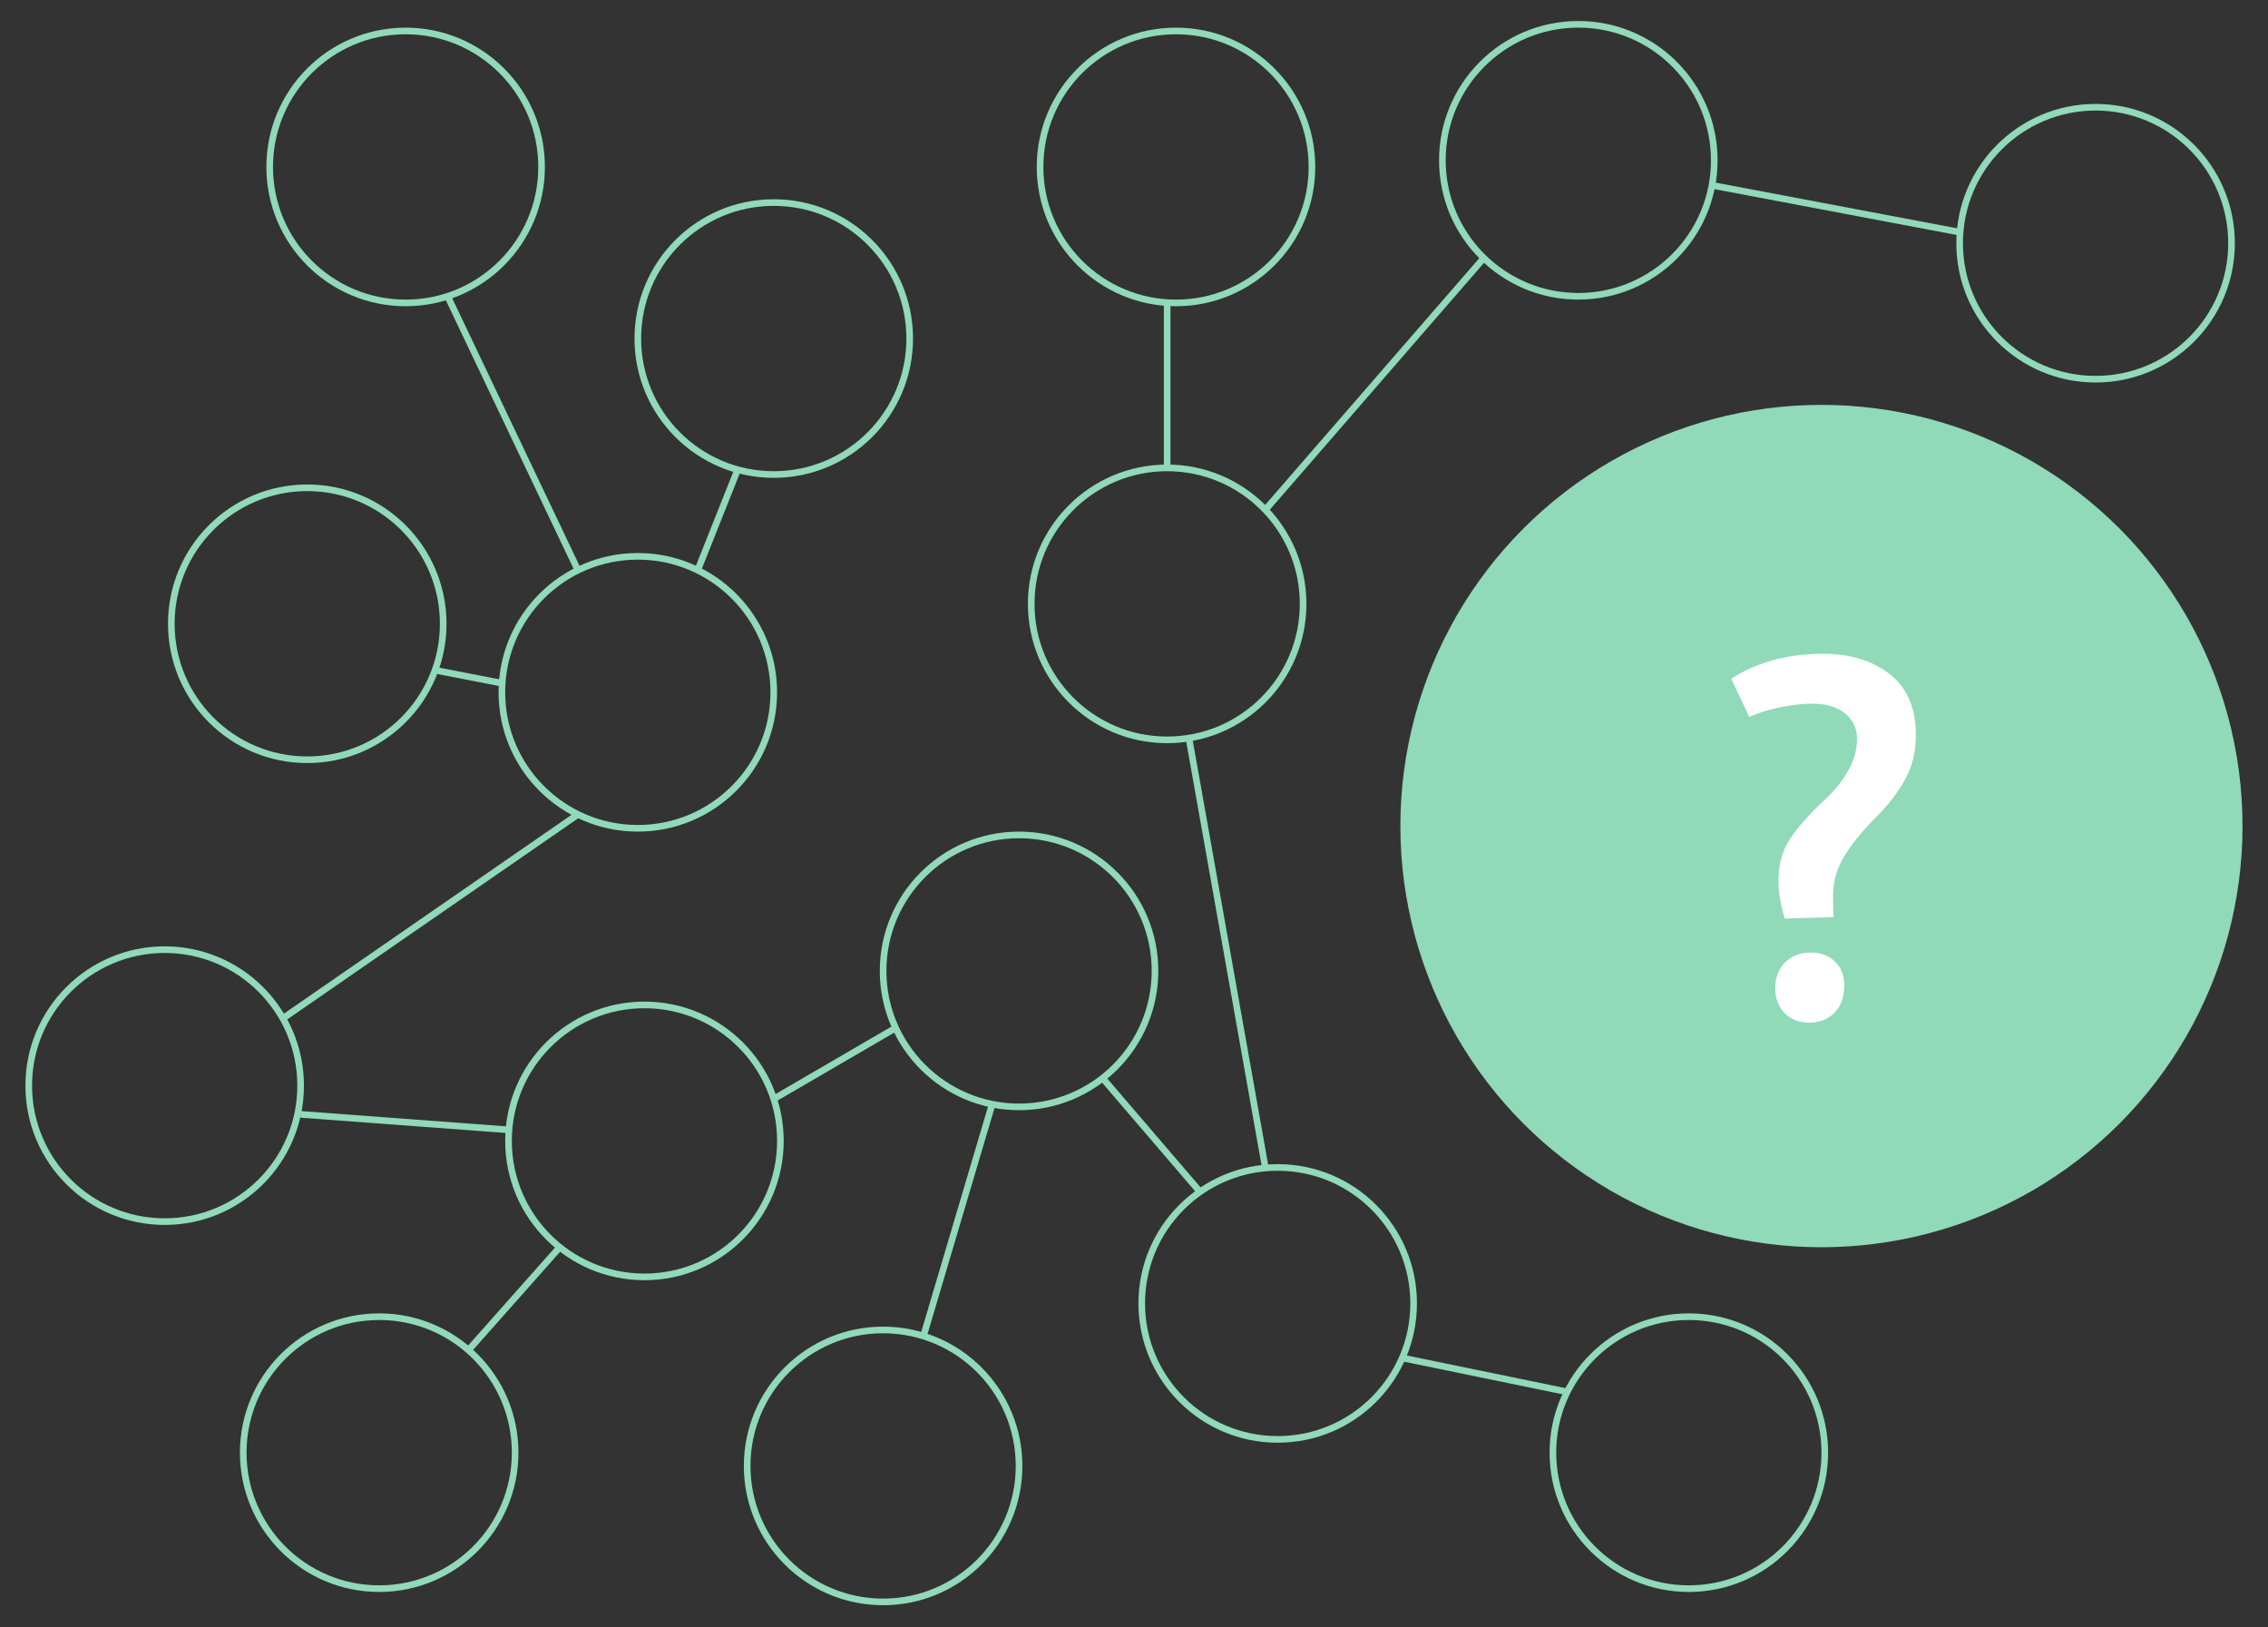 <svg xmlns="http://www.w3.org/2000/svg" width="342" height="245.333" viewBox="0 0 342 245.333"><rect x="0" y="0" width="342" height="245.333" fill="#333333" stroke="none"/><circle fill="none" stroke="#90D9B9" stroke-miterlimit="10" cx="61.167" cy="25.167" r="20.5"/><circle fill="none" stroke="#90D9B9" stroke-miterlimit="10" cx="96.179" cy="104.371" r="20.5"/><circle fill="none" stroke="#90D9B9" stroke-miterlimit="10" cx="116.679" cy="51.038" r="20.5"/><circle fill="none" stroke="#90D9B9" stroke-miterlimit="10" cx="46.333" cy="94.038" r="20.5"/><circle fill="none" stroke="#90D9B9" stroke-miterlimit="10" cx="177.333" cy="25.167" r="20.5"/><circle fill="none" stroke="#90D9B9" stroke-miterlimit="10" cx="176" cy="91.038" r="20.5"/><circle fill="none" stroke="#90D9B9" stroke-miterlimit="10" cx="238" cy="24.167" r="20.5"/><circle fill="none" stroke="#90D9B9" stroke-miterlimit="10" cx="316" cy="36.667" r="20.5"/><circle fill="none" stroke="#90D9B9" stroke-miterlimit="10" cx="153.667" cy="146.371" r="20.5"/><circle fill="none" stroke="#90D9B9" stroke-miterlimit="10" cx="97.179" cy="172" r="20.5"/><circle fill="none" stroke="#90D9B9" stroke-miterlimit="10" cx="24.833" cy="163.667" r="20.5"/><circle fill="none" stroke="#90D9B9" stroke-miterlimit="10" cx="57.179" cy="219" r="20.5"/><circle fill="none" stroke="#90D9B9" stroke-miterlimit="10" cx="133.167" cy="221" r="20.5"/><circle fill="none" stroke="#90D9B9" stroke-miterlimit="10" cx="192.667" cy="196.5" r="20.5"/><circle fill="none" stroke="#90D9B9" stroke-miterlimit="10" cx="254.667" cy="219" r="20.5"/><path fill="none" stroke="#90D9B9" stroke-miterlimit="10" d="M190.798 76.86l32.952-37.964M258.5 28l37 7M176 45.667v24.87m3.333 41L190.798 176m20.65 28.718l24.882 5.118M67.494 44.666l19.658 41.298m18.054 0l6.138-15.426m-45.738 30.5L75.68 103m11.472 19.778l-44.5 30.756M45.332 168l31.347 2.333m40-4.663l18.38-10.697m-64.42 48.57L84.4 188.03m54.854 13.39l10.24-34.55m16.765-4.334l14.693 17.14"/><circle fill="#90D9B9" cx="274.663" cy="124.534" r="63.496"/><path fill="none" d="M258.5 93.207h101.747v116.587H258.5z"/><path fill="#FFF" d="M284.98 101.646c2.61 2.054 3.92 5.107 3.92 9.16 0 2.507-.548 4.747-1.64 6.72-1.095 1.974-2.575 3.894-4.44 5.76-2.027 2.027-3.6 3.96-4.72 5.8a11.27 11.27 0 0 0-1.68 5.96c0 1.6.025 2.668.08 3.2l-7.36.24c-.64-2.026-.96-3.92-.96-5.68 0-2.4.546-4.453 1.64-6.16 1.092-1.707 2.706-3.573 4.84-5.6 3.572-3.253 5.36-6.453 5.36-9.6 0-1.653-.614-2.96-1.84-3.92s-2.855-1.44-4.88-1.44c-1.39 0-2.96.173-4.72.52-1.76.348-3.36.84-4.802 1.48l-2.72-5.76c3.894-2.507 8.507-3.76 13.84-3.76 4.108 0 7.468 1.027 10.082 3.08zm-8.28 43.32c.933.907 1.4 2.106 1.4 3.6 0 1.707-.48 3.067-1.44 4.08-.96 1.012-2.24 1.52-3.84 1.52-1.548 0-2.787-.48-3.72-1.44s-1.4-2.212-1.4-3.76c0-1.6.492-2.893 1.48-3.88.985-.986 2.28-1.48 3.88-1.48 1.493 0 2.706.453 3.64 1.36z"/></svg>
